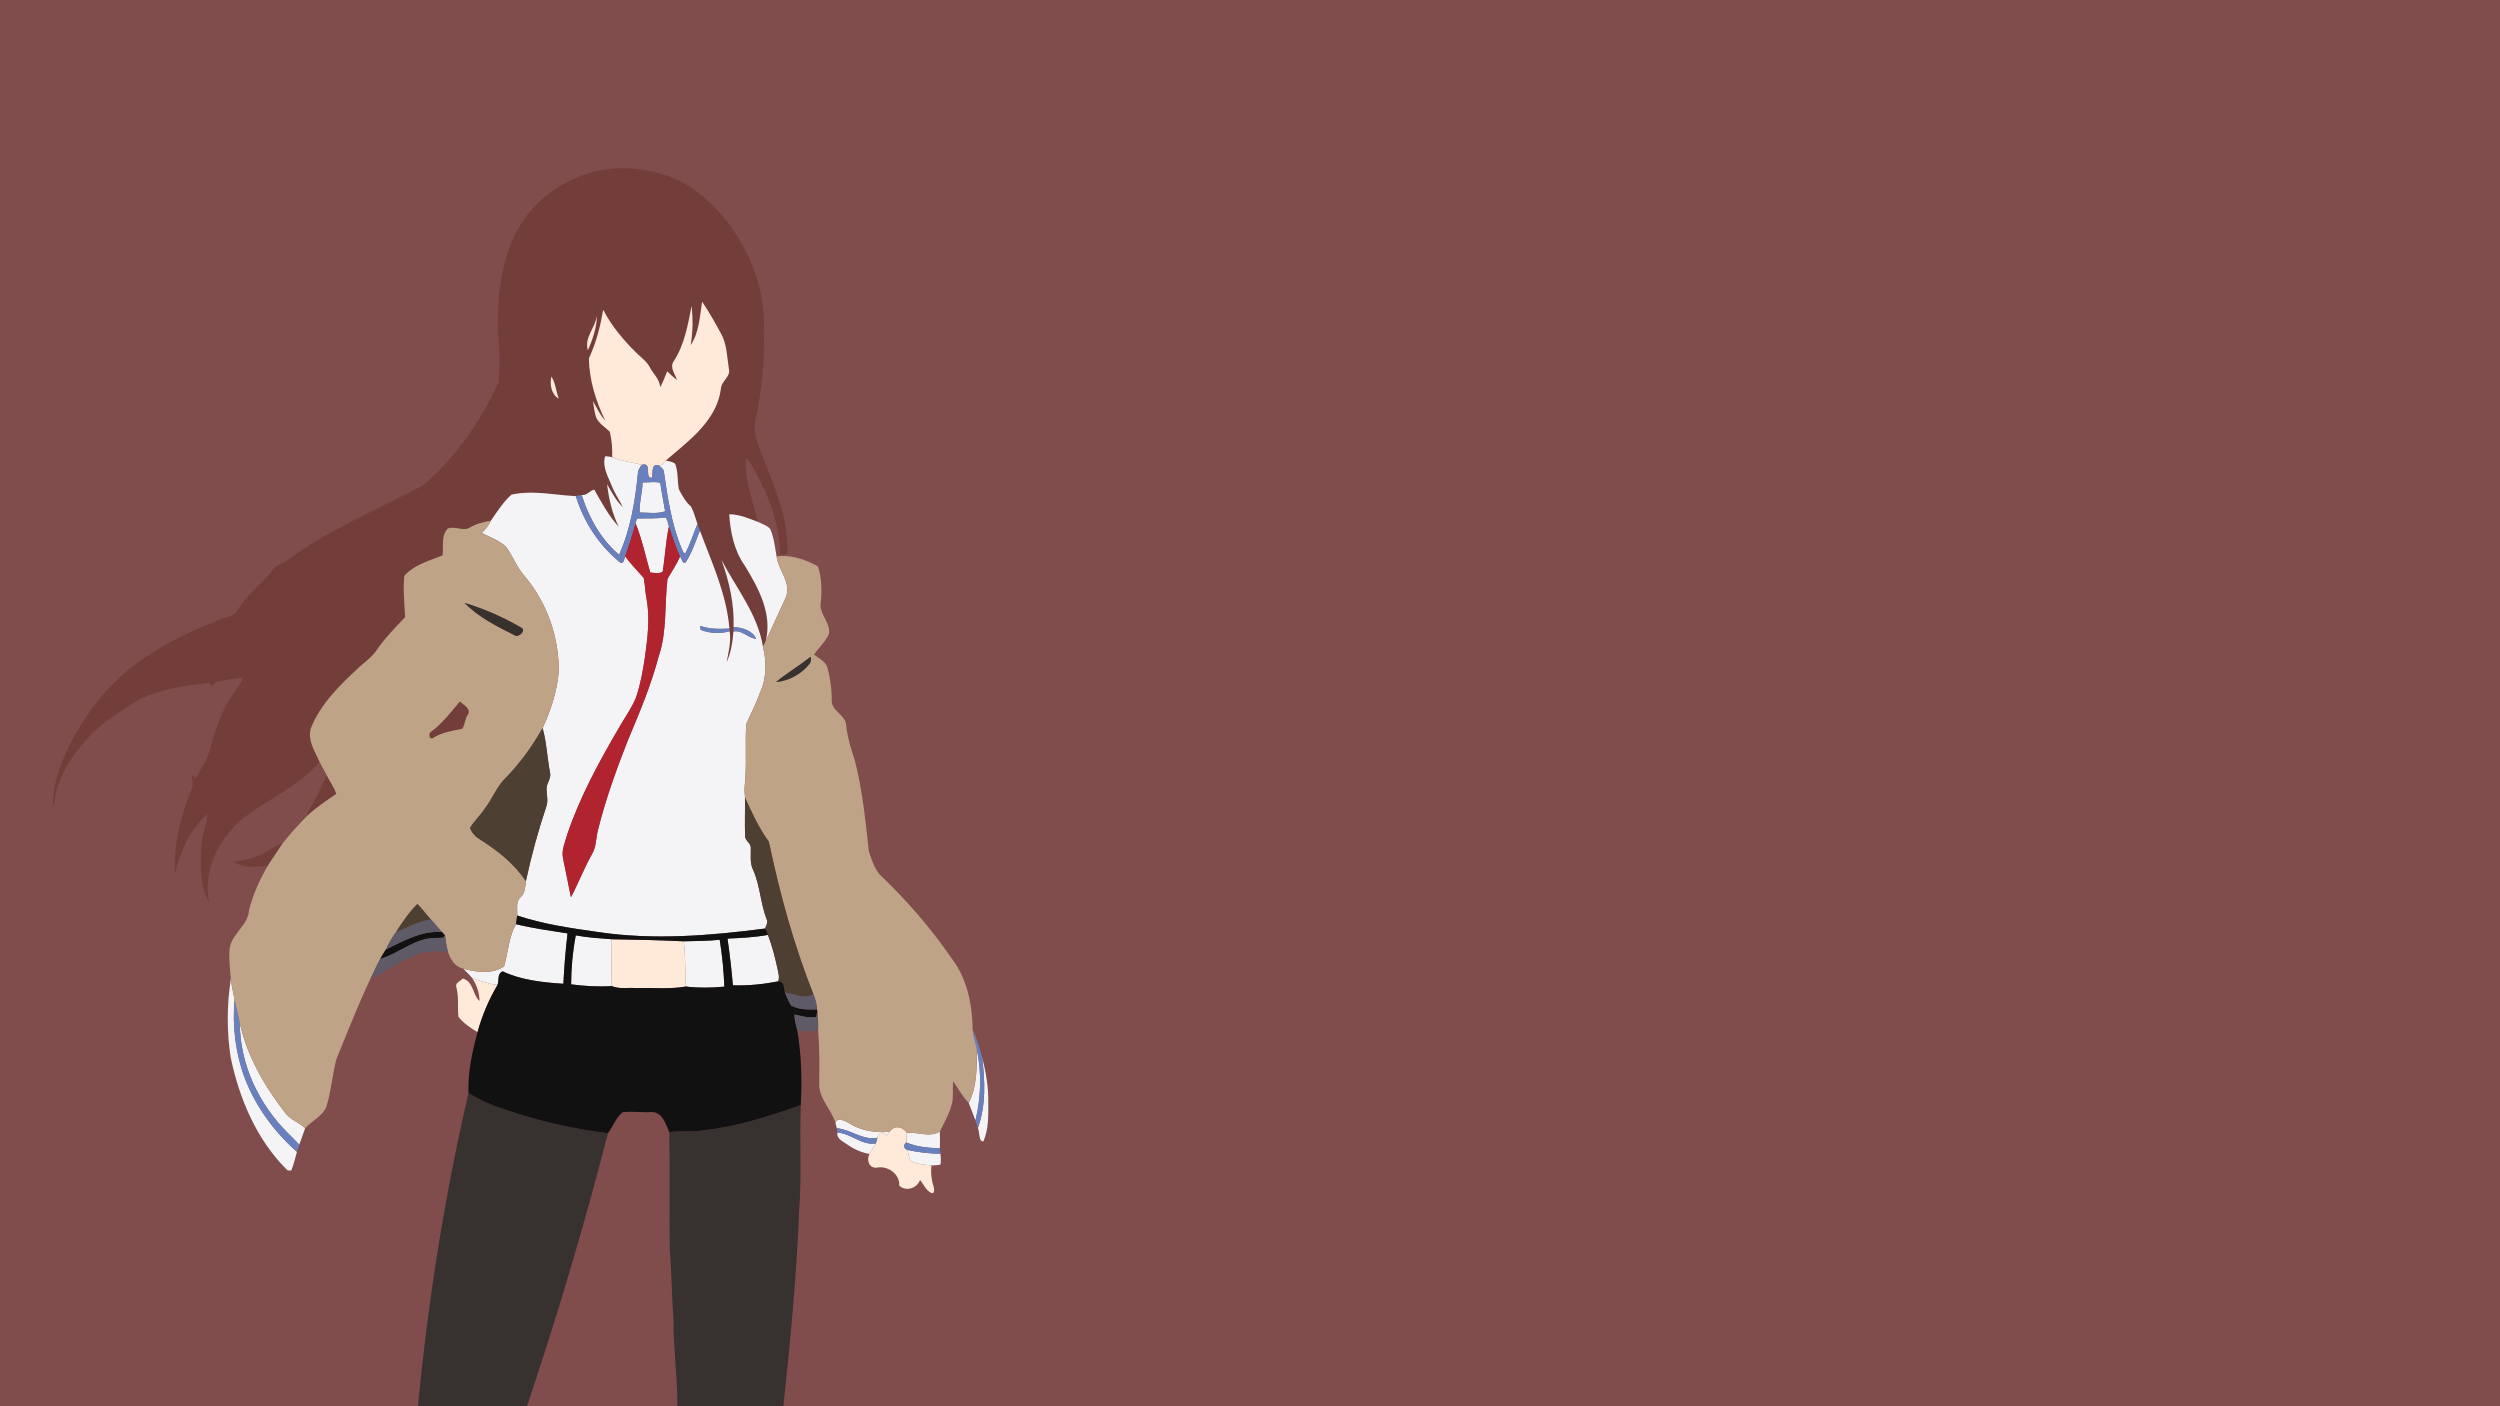 <svg height="1080" width="1920" xmlns="http://www.w3.org/2000/svg">
  <path id="background" d="m0 0h1920v1080h-1920z" fill="#804c4c"/>
  <g id="transform" transform="translate(0,0) scale(1.00)">
    <path id="color1" d="m476.717 129.182c-3.601.056-7.2.31-10.778.767-24.63 3.61-47.94 17.051-62.58 37.291-18.07 24.89-21.298 56.92-21.058 86.77 1.17 13.19 1.659 26.58.549 39.76-13.66 29.9-32.979 57.62-58.039 79.07-34.24 18.21-70.551 33.06-102.081 55.99-3.62 2.9-8.14 4.37-11.82 7.16-8.52 11.63-20.93 19.929-28.41 32.449-3.61 6.85-12.361 5.202-17.971 9.272-24 9.32-47.218 21.229-67.148 37.699-20.5 17.43-36.601 39.861-47.381 64.471-5.77 12.21-9.2 25.519-9.67 39.029.92-.24 1.339-.86 1.27-1.89 2.07-18.79 12.59-35.54 25.09-49.26 11.58-13.28 27.031-22.141 41.782-31.401 15.9-7.14 33.319-9.858 50.539-11.648 2.19-.62 3.181.729 3.541 2.699 1.36-1.79 2.598-3.979 5.148-4.029 6.31-.87 12.5-2.951 18.92-2.651-1.96 5.52-6.579 9.489-9.139 14.719-7.92 12.01-12.49 25.821-16.08 39.641-1.9 7.7-6.591 14.23-10.201 21.17-1.45 2.55-3.2-.569-4.16-1.869.74 4.34 1.861 9.04-.369 13.16-8.32 19.94-13.26 41.659-12.33 63.349 4.12-16.92 11.54-34.179 25-45.599-.69 8.14-4.129 15.8-4.709 24.01-.7 14.68-1.442 30.519 6.058 43.759-5.03-23.81 6.842-48.26 24.782-63.57 19.27-15.72 43.889-24.85 59.869-44.52-3.44-8.01-9.23-16.321-6.66-25.441 7.38-18.96 22.369-33.34 36.939-46.93 4.73-4.28 10.101-8.009 13.701-13.379 6.28-9.21 14.229-17.19 21.799-25.24-.42-10.53-1.689-21.171-.619-31.711 7.56-8.57 19.18-11.59 29.41-15.75.94-6.88-1.44-15.109 4.07-20.619 5.45-2.23 11.81 2.591 17.1-.849 4.85-2.97 10.43-4.111 15.93-5.161 4.83-6.96 9.459-14.431 15.859-20.031 16.32-3.63 33.001.431 49.371 1.151 1.47-.37 2.97-.7 4.5-.86 4.02.61 6.16-3.45 9.68-4.09 5.62 9.87 10.96 20.119 18.81 28.469-5.17-10.16-7.56-21.35-8.97-32.59 3.59 6.15 6.85 12.682 12.14 17.602-2.68-5.52-6.26-10.581-8.5-16.321-2.91-7.18-7.43-14.639-5.22-22.679 1.85-.27 3.69.18 5.47.66.23-6.59-.239-13.301-1.849-19.691-3.62-3.61-8.521-6.25-10.561-11.2-1.29-3.96-1.609-8.16-2.349-12.24 2.95 5.12 5.379 10.62 9.449 14.99-7.14-14.9-12.399-31.329-12.529-47.929 5.55-11.75 8.719-24.432 10.959-37.202 6.54 12.73 15.901 23.74 26.111 33.67 3.43 3.24 7.349 6.131 9.619 10.371 2.69 5.15 7.61 9.249 8.02 15.389 2.19-3.88 3.741-8.069 5.371-12.199 2.45 2.29 4.779 4.739 7.599 6.609-1.49-4.54-5.931-9.699-2.541-14.379 8.3-12.68 10.85-27.911 13.74-42.451.96 10.03 1.032 20.271-.808 30.211 6.58-9.84 7.059-22.09 8.849-33.42 5.21 7.64 9.781 15.729 14.161 23.879 4.95 8.26 4.909 18.24 6.349 27.5 1.69 6.17-5.549 9.312-6.029 15.012-2.94 24.82-24.831 40.499-42.381 55.529 2.39.73 5.371.849 7.221 2.619 2.38 6.22 1.56 13.091 2.83 19.541 2.49 4.82 5.199 9.699 9.369 13.299 2.23 4.15 3.271 8.83 4.881 13.25.62 1.71 1.268 3.421 1.898 5.141 9.09 24.5 20.571 48.87 22.631 75.25.05.52.149 1.56.209 2.08 1.23 8.03-.889 15.939-2.359 23.769 3.47-7.37 4.629-15.579 5.279-23.619.02-.84.072-2.519.102-3.359.64-17.64-3.331-35.151-9.321-51.651 11.35 21.79 27.84 41.7 31.85 66.62.71-1.45 1.449-2.869 2.189-4.299 5.22-20.92-5.658-40.85-16.228-58.09-8.02-11.36-11.021-25.561-11.791-39.211 7.8-.06 15.06 3.301 22.26 5.891-4.11-15.35-10.07-30.831-9.62-47.041-.71-2.96 2.531-.381 2.981.599 12.59 21.77 23.489 45.731 23.299 71.401 2.3-.14 6.601.879 5.701-2.821.81-28.81-12.811-55.088-22.461-81.468-2.22-6.09-3.539-12.711-2.029-19.131 4.81-22.12 7.069-44.8 6.439-67.43.91-21.35-3.981-42.92-13.871-61.85-11.2-22.35-28.27-42.5-50.68-54.14-14.137-6.614-29.787-10.073-45.392-9.828zm-18.317 113.209c.05 8.41-3.189 18.388-6.939 26.558-2.87-9.89 5.829-17.178 6.939-26.558zm-34.961 46.789c2.96 4.29 3.672 11.559 5.702 17.009-5.79-3.34-7.002-10.959-5.702-17.009zm-70.298 249.599c-6.94 8.13-13.401 16.851-22.121 23.231-2.43 1.12-1.269 6.65 1.621 4.75 6.74-4.27 14.6-5.529 22.25-6.959 2.31-2.82 2.018-7.46 4.218-10.66 3.3-4.48-2.998-7.952-5.968-10.362zm-102.18 56.721c-3.41 6.48-6.051 13.33-9.721 19.68-1.96 3.84-5.059 7.25-5.599 11.67 6.89-6.56 14.788-11.84 22.638-17.11-1.66-5.11-4.918-9.49-7.318-14.24zm-33.971 52.301c-2.35.42-4.54 1.429-6.48 2.799-9.29 6.3-20.211 10.12-31.401 10.98 7.74 5.62 17.712 4.109 26.602 3.289 3.56-5.82 7.609-11.318 11.279-17.068z" fill="#733e3a"/>
    <path id="color2" d="m539.23 231.74c-1.79 11.33-2.269 23.58-8.849 33.42 1.84-9.94 1.768-20.181.808-30.211-2.89 14.54-5.44 29.771-13.74 42.451-3.39 4.68 1.051 9.839 2.541 14.379-2.82-1.87-5.149-4.319-7.599-6.609-1.63 4.13-3.181 8.319-5.371 12.199-.41-6.14-5.33-10.239-8.02-15.389-2.27-4.24-6.189-7.131-9.619-10.371-10.21-9.93-19.571-20.94-26.111-33.67-2.24 12.77-5.409 25.452-10.959 37.202.13 16.6 5.389 33.029 12.529 47.929-4.07-4.37-6.499-9.87-9.449-14.99.74 4.08 1.059 8.28 2.349 12.24 2.04 4.95 6.941 7.59 10.561 11.2 1.61 6.39 2.079 13.101 1.849 19.691 7.21 3.07 15.18 3.669 22.69 5.809 8.65-2.52 1.649 10.911 7.849 9.871 1.11-3.82-1.04-11.002 5.26-9.522 2.67.3 4.031-1.809 5.381-3.709 17.55-15.03 39.441-30.709 42.381-55.529.48-5.7 7.719-8.842 6.029-15.012-1.44-9.26-1.399-19.24-6.349-27.5-4.38-8.15-8.951-16.239-14.161-23.879zm-80.83 10.651c-1.11 9.38-9.809 16.668-6.939 26.558 3.75-8.17 6.989-18.148 6.939-26.558zm-34.961 46.789c-1.3 6.05-.088 13.669 5.702 17.009-2.03-5.45-2.742-12.719-5.702-17.009zm46.331 432.16c-.14 11.98-.251 23.981.019 35.961 5.69 2.52 12.181 1.048 18.221 1.558 12.89-.46 26.03 1.061 38.76-1.189-.8-11.59-.099-23.21-1.719-34.75-18.37-.87-36.861-1.33-55.281-1.58zm-107.081 29.93c3.48 5.25 5.48 11.22 5.6 17.55-5.38-4.63-4.499-15.16-12.949-17.3-1.81 2.11-6.15 3.33-4.83 6.82 2.01 7.39.68 15.071 1.57 22.551 3.88 4.98 9.3 8.59 14.66 11.83 3.48-12.74 8.689-24.96 15.369-36.34-6.72-.59-13.07-2.971-19.42-5.111zm326.352 114.427c-2.174.049-4.293 1.126-5.771 3.492-1.08.75-2.121 4.481-3.491 2.061-2.33-3.42-5.369-.32-5.949 2.59-.35 1.46-.621 2.949-1.221 4.349-1.48 2.77-3.298 5.332-4.888 8.032-2.28 4.49-.581 10.78 5.259 10.58 8.59-1.87 18.12 4.559 17.68 13.779 5.02 4.73 13.549 2.201 15.949-4.359 2.76 3.32 4.471 7.839 8.461 9.929 3.12 1.22 2.411-3.3 1.901-5-1.68-5.19-2.27-10.65-1.66-16.08-5.3-.81-11.16-.591-15.84-3.541-1.62-2.48-1.742-5.589-2.612-8.359-2.81-.89-3.219-4.03-.879-5.76.25-2.45.371-4.909.491-7.359-1.744-2.779-4.634-4.417-7.43-4.354z" fill="#ffead9"/>
    <path id="color3" d="m466.064 350.473c-.46-.012-.922.01-1.384.078-2.21 8.04 2.31 15.499 5.22 22.679 2.24 5.74 5.82 10.801 8.5 16.321-5.29-4.92-8.55-11.452-12.14-17.602 1.41 11.24 3.8 22.43 8.97 32.59-7.85-8.35-13.19-18.599-18.81-28.469-3.52.64-5.66 4.7-9.68 4.09 5.42 17.25 14.741 34.169 28.731 45.879 8.87-19.79 12.418-41.569 14.478-63.039.21-2.29 1.631-4.16 2.891-5.98-7.51-2.14-15.48-2.739-22.69-5.809-1.335-.36-2.704-.703-4.086-.738zm45.266 3.187c-1.35 1.9-2.711 4.009-5.381 3.709 1.49 1.33 3.491 2.53 3.871 4.67 2.95 20.12 5.859 40.632 13.799 59.512.83 1.08 1.032 4.109 2.932 3.029 3.62-7.13 6.03-14.821 9.08-22.211-1.61-4.42-2.651-9.1-4.881-13.25-4.17-3.6-6.879-8.479-9.369-13.299-1.27-6.45-.45-13.321-2.83-19.541-1.85-1.77-4.831-1.889-7.221-2.619zm-9.154 16.565c-2.888-.019-5.928.383-8.715.246-.02 7.78-2.691 15.359-2.191 23.129 6.46.05 13.33 1.22 19.55-.93-1.13-7.26-2.771-14.46-3.701-21.75-1.534-.521-3.211-.684-4.943-.695zm-93.92 8.158c-5.15-.031-10.287.352-15.387 1.486-6.4 5.6-11.029 13.071-15.859 20.031-1.59 3.65-4.269 6.57-6.949 9.44 6.36 3.34 13.5 5.7 18.74 10.81 5.23 7.25 8.239 15.989 14.369 22.639 17.04 20.32 26.3 46.741 25.92 73.211-1.29 15.09-6.09 29.489-12.36 43.199 3.13 11.19 3.459 22.881 5.719 34.231 1.08 4.51-2.889 8.13-2.709 12.55.06 4.54 1.44 9.219-.24 13.639-6.31 18.74-11.491 37.862-15.641 57.192-.46 4.26-.569 8.989-3.939 12.119-4.02 3.66-2.401 9.399-2.721 14.189 20 6.66 40.991 9.691 61.801 12.641 42.66 6.44 86.011 2.881 128.561-2.629.7-1.98 2.029-3.961 1.619-6.141-5.12-12.39-5.229-26.24-10.629-38.59-2.85-5.45-1.762-11.601-1.932-17.461-.02-3.57-4.469-5.278-4.379-8.888-.37-9.89.071-19.792-.109-29.682-.35-3.11-.49-6.249-.16-9.359 1.67-15.57.138-31.29 1.138-46.86 3.49-8.14 7.721-16.009 10.641-24.429 5.09-11 5-23.541 2.17-35.121-4.01-24.92-20.5-44.83-31.85-66.62 5.99 16.5 9.961 34.011 9.321 51.651 6.34.05 15.109 2.91 17.259 9.01-6.27-.72-10.641-6.921-17.361-5.651-.65 8.04-1.809 16.249-5.279 23.619 1.47-7.83 3.589-15.739 2.359-23.769-7.3 1.97-15.178 1.66-22.228-1.08-.11-.76-.332-2.291-.442-3.061 7.26 2.46 14.901 2.451 22.461 2.061-2.06-26.38-13.541-50.75-22.631-75.25-3.35 8.26-6.048 16.92-10.978 24.42-2.42 1.53-2.972-3.09-4.272-4.51-2.64 6.05-6.428 11.469-9.648 17.189-2.4 19.76-.201 40.2-6.731 59.34-5.84 22.14-14.689 43.271-23.589 64.301-8.87 22.56-17.142 45.431-23.032 68.971-1.69 6.35-1.22 13.369-4.84 19.109-5.97 10.59-10.269 22.02-15.959 32.74-2.06-9.87-3.929-19.78-6.009-29.64-1.58-6.42 1.649-12.619 3.209-18.719 9.94-29.34 24.96-56.641 40.58-83.291 4.09-7.24 9.171-14.001 12.201-21.801 3.47-10.09 5.328-20.65 6.898-31.18 1.95-14.62 3.93-29.529 1.26-44.189-1.16-5.43-1.179-11.051-2.279-16.461-4.77-5.48-9.94-10.649-14.26-16.529-.72 2.18-1.28 6.98-4.43 4.22-15.79-13.01-27.44-30.9-33.41-50.46-11.254-.495-22.654-2.569-33.984-2.637zm151.834 16.617c.77 13.65 3.771 27.851 11.791 39.211 10.57 17.24 21.448 37.17 16.228 58.09 5.06-11.2 10.361-22.312 15.411-33.522 4.67-11.14-5.81-20.759-7.12-31.439-1.23-7.03-1.92-14.33-4.81-20.92-2.23-2.94-6.13-3.819-9.24-5.529-7.2-2.59-14.46-5.951-22.26-5.891zm-48.66 2.449c-6.79.75-13.61.771-20.43.721-2.29-.53-2.37 2.089-2.93 3.619 4.96 12.26 7.671 25.281 11.321 37.941 3.01.15 7.34 1.14 9.58-.74 1.86-11.48 2.279-23.24 4.779-34.65-.62-2.35-1.2-4.731-2.32-6.891zm-115.17 312.321c-5.61 9.95-6.01 21.621-9.1 32.361-9.15 6.32-21.231 4.56-31.381 1.84 2.36 2.37 4.84 4.659 6.91 7.299 6.35 2.14 12.7 4.521 19.42 5.111 1.4-3.58-.518-8.461 3.942-10.371 14.05 6.69 30.909 8.541 46.629 9.541.6-12.93 1.679-25.841 3.189-38.701-13.24-2.08-26.569-3.88-39.609-7.08zm193.51 8.24c-10.25 1.87-20.66 2.36-31.04 2.83 1.71 11.92 3.119 23.89 4.129 35.89 11.64.41 23.311-.809 34.741-3.019 1.34-3.15.13-6.49-.44-9.66-1.96-8.81-4.12-17.611-7.39-26.041zm-147.571.359c-2.38 12.35-3.52 25.031-3.58 37.611 10.32 1.36 20.78 2.011 31.17 1.321-.27-11.98-.159-23.981-.019-35.961-9.22-.71-18.471-1.251-27.571-2.971zm110.531 3.391c-9.2.9-18.449.96-27.679 1.16 1.62 11.54.919 23.16 1.719 34.75 9.76 1.19 19.751 1.04 29.531.07-.47-12.04-1.621-24.09-3.571-35.98zm-375.429 29.929c-3.08 19.94-3.221 40.4-.151 60.35 6.59 31.62 19.75 62.882 42.86 86.022.91 1.13 2.411.97 3.701.83 1.94-4.59 2.91-9.512 4.35-14.272-17.52-15.4-31.651-34.77-40.071-56.58-7.19-19.18-9.611-39.989-7.871-60.369-.91-5.34-2.328-10.581-2.818-15.981zm6.859 34.1c.12 31.88 14.77 62.571 37.27 84.791 2.85 2.8 5.73 5.581 8.41 8.561 1.52-4.17 2.97-8.352 4.48-12.522-4.55-4.54-11.119-6.57-15.179-11.75-15.85-20.5-29.301-43.56-34.981-69.08zm566.061 20.121c-.13 13.77.33 28.57-6.25 41.07 1.74 4.52 3.469 9.039 5.189 13.559 4.36-17.84 4.741-36.639 1.061-54.629zm4.029 5.86c2.26 18.17 3.09 37.031-3.25 54.541 1.51 2.98.48 10.879 4.27 10.209 4.04-9.26 3.76-19.62 3.71-29.52.29-11.9-1.84-23.72-4.73-35.23zm-109.389 48.179c-1.757-.016-3.103.786-3.072 3.201.28 1.1.61 2.23.91 3.35 10.75.9 19.821 9.5 31.131 7.34.58-2.91 3.619-6.01 5.949-2.59 1.37 2.42 2.411-1.311 3.491-2.061-11.03.97-22.18-.758-31.62-6.808-1.586-1.035-4.529-2.41-6.789-2.432zm76.959 9.071c-7.71 4.84-16.939.171-25.349 1.031-.12 2.45-.241 4.909-.491 7.359 8.18 3.35 17.07 4.339 25.84 4.379.14-4.26.08-8.519 0-12.769zm-78.73.8c-.64 5 4.53 6.869 7.83 9.299 5 3.57 10.741 6.022 16.801 7.102 1.59-2.7 3.408-5.262 4.888-8.032-11.01 1.65-19.059-7.879-29.519-8.369zm53.769 13.35c.87 2.77.992 5.879 2.612 8.359 4.68 2.95 10.54 2.731 15.84 3.541 2.33-.08 4.708-.08 6.978-.72.49-2.74.261-5.54-.039-8.28-8.54-.06-17.041-1.12-25.391-2.9z" fill="#f4f4f6"/>
    <path id="color4" d="m494.885 356.707c-.56-.019-1.234.076-2.045.313-1.26 1.82-2.681 3.69-2.891 5.98-2.06 21.47-5.608 43.249-14.478 63.039-13.99-11.71-23.311-28.629-28.731-45.879-1.53.16-3.03.49-4.5.86 5.97 19.56 17.62 37.45 33.41 50.46 3.15 2.76 3.71-2.04 4.43-4.22 2.95-8.4 5.9-16.801 7.99-25.471.56-1.53.64-4.149 2.93-3.619 6.82.05 13.64.029 20.43-.721 1.12 2.16 1.7 4.541 2.32 6.891 2.74 7.73 5.019 15.64 8.529 23.08 1.3 1.42 1.852 6.04 4.272 4.51 4.93-7.5 7.628-16.16 10.978-24.42-.63-1.72-1.278-3.431-1.898-5.141-3.05 7.39-5.46 15.081-9.08 22.211-1.9 1.08-2.102-1.949-2.932-3.029-7.94-18.88-10.849-39.392-13.799-59.512-.38-2.14-2.381-3.34-3.871-4.67-6.3-1.48-4.15 5.702-5.26 9.522-5.618.942-.395-10-5.804-10.184zm7.291 13.518c1.732.011 3.409.174 4.943.695.93 7.29 2.571 14.49 3.701 21.75-6.22 2.15-13.09.98-19.55.93-.5-7.77 2.171-15.349 2.191-23.129 2.787.137 5.827-.265 8.715-.246zm35.523 110.474c.11.77.332 2.301.442 3.061 7.05 2.74 14.928 3.05 22.228 1.08-.06-.52-.159-1.56-.209-2.08-7.56.39-15.201.399-22.461-2.061zm25.692.932c-.03.84-.082 2.519-.102 3.359 6.72-1.27 11.091 4.931 17.361 5.651-2.15-6.1-10.919-8.96-17.259-9.01zm-383.272 286.039c-1.74 20.38.681 41.189 7.871 60.369 8.42 21.81 22.551 41.18 40.071 56.58.57-1.84 1.179-3.658 1.779-5.478-2.68-2.98-5.56-5.761-8.41-8.561-22.5-22.22-37.15-52.911-37.27-84.791-1.11-6.1-2.751-12.069-4.041-18.119zm566.881 22.93c.43 5.22 2.121 10.21 3.221 15.31 3.68 17.99 3.299 36.789-1.061 54.629.61 1.92 1.25 3.832 1.84 5.772 6.34-17.51 5.51-36.371 3.25-54.541-2.08-7.16-4.13-14.38-7.25-21.17zm-104.301 75.9c.09.83.291 2.49.391 3.32 10.46.49 18.509 10.019 29.519 8.369.6-1.4.871-2.889 1.221-4.349-11.31 2.16-20.381-6.44-31.131-7.34zm53.281 10.91c-2.34 1.73-1.931 4.87.879 5.76 8.35 1.78 16.851 2.84 25.391 2.9-.14-1.44-.29-2.861-.43-4.281-8.77-.04-17.66-1.029-25.84-4.379z" fill="#6881be"/>
    <path id="color5" d="m377.01 399.9c-5.5 1.05-11.08 2.191-15.93 5.161-5.29 3.44-11.65-1.381-17.1.849-5.51 5.51-3.13 13.739-4.07 20.619-10.23 4.16-21.85 7.18-29.41 15.75-1.07 10.54.199 21.181.619 31.711-7.57 8.05-15.519 16.03-21.799 25.24-3.6 5.37-8.971 9.099-13.701 13.379-14.57 13.59-29.559 27.97-36.939 46.93-2.57 9.12 3.22 17.431 6.66 25.441 1.81 3.54 3.741 7.01 5.621 10.52 2.4 4.75 5.658 9.13 7.318 14.24-7.85 5.27-15.748 10.55-22.638 17.11-6.57 6.67-12.891 13.561-18.651 20.951-3.67 5.75-7.719 11.248-11.279 17.068-6.31 10.67-11.421 22.12-14.461 34.16-.67 11.55-12.901 17.751-14.881 28.991-.78 7.9.282 15.799.932 23.669.49 5.4 1.908 10.641 2.818 15.981 1.29 6.05 2.931 12.019 4.041 18.119 5.68 25.52 19.131 48.58 34.981 69.08 4.06 5.18 10.629 7.21 15.179 11.75 5.06-5.97 13.369-9.129 16.369-16.799 3.75-11.89 4.502-24.49 7.692-36.49 8.47-20.54 16.439-41.331 26.019-61.381 2.55-5.14 4.779-10.449 7.549-15.469 1.39-2.51 2.891-4.949 4.471-7.339 2.05-4.82 4.829-9.272 7.859-13.532 4.88-7.48 9.9-15.059 16.26-21.349 3.76 3.72 6.821 8.079 10.441 11.939 2.96 3.06 5.56 6.441 8.44 9.571.79.8 1.56 1.63 2.31 2.5.69 4.21 1.04 8.491 2.25 12.611 1.92 5.89 5.339 11.55 11.799 13.09 10.15 2.72 22.231 4.48 31.381-1.84 3.09-10.74 3.49-22.411 9.1-32.361.33-2.22.619-4.441.939-6.651.32-4.79-1.299-10.529 2.721-14.189 3.37-3.13 3.479-7.859 3.939-12.119-8.74-13.38-21.48-23.372-34.82-31.862-3.56-2.07-6.718-5.07-7.978-9.08 2.86-5.19 7.498-9.139 10.728-14.109 6.27-7.91 9.61-17.86 17.07-24.85 10.96-11.27 20.101-24.091 27.871-37.711 6.27-13.71 11.07-28.109 12.36-43.199.38-26.47-8.88-52.891-25.92-73.211-6.13-6.65-9.139-15.389-14.369-22.639-5.24-5.11-12.38-7.47-18.74-10.81 2.68-2.87 5.359-5.79 6.949-9.44zm223.576 27.118c-1.388.029-2.783.134-4.186.322 1.31 10.68 11.79 20.299 7.12 31.439-5.05 11.21-10.351 22.322-15.411 33.522-.74 1.43-1.479 2.849-2.189 4.299 2.83 11.58 2.92 24.121-2.17 35.121-2.92 8.42-7.151 16.289-10.641 24.429-1 15.57.532 31.29-1.138 46.86-.33 3.11-.19 6.249.16 9.359 5.27 11.8 10.67 23.581 18.34 34.041 8.34 39.78 19.16 79.179 34.16 117.029 1.6 3.72 2.599 7.681 2.869 11.731.04.37.12 1.12.16 1.5.66 4.84.801 9.729.641 14.609 1.14 13.55 1.059 27.141.859 40.731-.5 11.88 9.829 20.22 12.629 31.14-.07-5.52 7.041-2.609 9.861-.769 9.44 6.05 20.59 7.778 31.62 6.808 3.38-5.41 10.101-4.078 13.201.862 8.41-.86 17.639 3.809 25.349-1.031 3.58-7.31 7.739-14.471 9.539-22.491.92-5.29.012-10.699.782-16.009 3.86 5.55 6.91 11.66 11.83 16.46 6.58-12.5 6.12-27.3 6.25-41.07-1.1-5.1-2.791-10.09-3.221-15.31-.21-19.12-4.25-38.991-16.07-54.491-16.07-23.47-34.88-44.989-55.45-64.609-4.2-5.05-6.191-11.639-8.191-17.789-2.57-23.29-4.888-46.75-10.728-69.5-2.88-8.9-5.74-17.861-6.68-27.221-.52-8.02-11.221-10.82-11.131-18.97.13-8.38-1-16.751-3.17-24.831-1.36-5.18-6.539-7.518-10.439-10.468 3.65-5.42 8.92-9.801 11.5-15.901 1.48-9.11-8.41-15.809-6.18-24.849.77-9.02.598-18.431-2.352-27.051-8.487-4.629-17.809-8.11-27.523-7.902zm-243.746 36.033c15.05 4.56 29.601 10.92 43.211 18.83 4.76 1.83-1.791 8.409-4.891 5.949-13.58-6.82-27.63-13.749-38.32-24.779zm265.699 41.502c.797.097.109 3.608-.369 4.658-6.16 8.16-15.941 13.69-26.141 14.59 8.39-6.92 17.8-12.481 26.33-19.221.067-.026.127-.034.18-.027zm-269.398 34.226c2.97 2.41 9.268 5.882 5.968 10.362-2.2 3.2-1.908 7.84-4.218 10.66-7.65 1.43-15.51 2.689-22.25 6.959-2.89 1.9-4.051-3.63-1.621-4.75 8.72-6.38 15.181-15.101 22.121-23.231z" fill="#bea386"/>
    <path id="color6" d="m488.07 401.789c-2.09 8.67-5.04 17.071-7.99 25.471 4.32 5.88 9.49 11.049 14.26 16.529 1.1 5.41 1.119 11.031 2.279 16.461 2.67 14.66.69 29.569-1.26 44.189-1.57 10.53-3.428 21.09-6.898 31.18-3.03 7.8-8.111 14.561-12.201 21.801-15.62 26.65-30.64 53.951-40.58 83.291-1.56 6.1-4.789 12.299-3.209 18.719 2.08 9.86 3.949 19.77 6.009 29.64 5.69-10.72 9.989-22.15 15.959-32.74 3.62-5.74 3.15-12.759 4.84-19.109 5.89-23.54 14.162-46.411 23.032-68.971 8.9-21.03 17.749-42.161 23.589-64.301 6.53-19.14 4.331-39.58 6.731-59.34 3.22-5.72 7.008-11.139 9.648-17.189-3.51-7.44-5.789-15.35-8.529-23.08-2.5 11.41-2.919 23.17-4.779 34.65-2.24 1.88-6.57.89-9.58.74-3.65-12.66-6.361-25.681-11.321-37.941z" fill="#b0232f"/>
    <path id="color7" d="m356.84 463.051c10.69 11.03 24.74 17.959 38.32 24.779 3.1 2.46 9.651-4.119 4.891-5.949-13.61-7.91-28.161-14.27-43.211-18.83zm265.699 41.502c-.053-.007-.113.001-.18.027-8.53 6.74-17.94 12.301-26.33 19.221 10.2-.9 19.981-6.43 26.141-14.59.478-1.05 1.166-4.561.369-4.658zm-262.76 335.056c-18.35 79.12-31.079 159.541-38.769 240.391h83.679c23.25-69.11 44.091-139.05 62.211-209.68-27.15-3.31-53.951-9.461-79.791-18.451-9.64-2.8-18.61-7.36-27.33-12.26zm255.221 9.202c-24.42 8.45-49.17 16.639-75.01 19.289-8.61 1.59-17.37.159-26.01 1.339.66 30.17-.009 60.381.411 90.571 1.56 17.63 1.399 35.34 2.849 52.97-.16 22.38 3.119 44.65 2.959 67.02h81.41c5.33-49.88 10.222-99.89 12.102-150 2.14-27 .239-54.139 1.289-81.189z" fill="#373130"/>
    <path id="color8" d="m416.73 559.199c-7.77 13.62-16.911 26.441-27.871 37.711-7.46 6.99-10.8 16.94-17.07 24.85-3.23 4.97-7.868 8.919-10.728 14.109 1.26 4.01 4.418 7.01 7.978 9.08 13.34 8.49 26.08 18.482 34.82 31.862 4.15-19.33 9.331-38.452 15.641-57.192 1.68-4.42.3-9.099.24-13.639-.18-4.42 3.789-8.04 2.709-12.55-2.26-11.35-2.589-23.041-5.719-34.231zm155.401 53.17c.18 9.89-.261 19.792.109 29.682-.09 3.61 4.359 5.318 4.379 8.888.17 5.86-.918 12.011 1.932 17.461 5.4 12.35 5.509 26.2 10.629 38.59.41 2.18-.919 4.161-1.619 6.141 1.06 1.46 1.699 3.139 2.209 4.879 3.27 8.43 5.43 17.231 7.39 26.041.57 3.17 1.78 6.51.44 9.66 4.97-.19 4.32 5.259 5.23 8.619 7.07.93 15.191 5.509 21.801 1.109-15-37.85-25.82-77.249-34.16-117.029-7.67-10.46-13.07-22.241-18.34-34.041zm-251.592 81.891c-6.36 6.29-11.38 13.869-16.26 21.349 8.91-3.16 17.131-8.19 26.701-9.41-3.62-3.86-6.681-8.219-10.441-11.939z" fill="#4d3f32"/>
    <path id="color9" d="m397.199 703.119c-.32 2.21-.609 4.431-.939 6.651 13.04 3.2 26.369 5 39.609 7.08-1.51 12.86-2.589 25.771-3.189 38.701-15.72-1-32.579-2.851-46.629-9.541-4.46 1.91-2.542 6.791-3.942 10.371-6.68 11.38-11.889 23.6-15.369 36.34-4.12 15.25-7.561 31.008-6.961 46.888 8.72 4.9 17.69 9.46 27.33 12.26 25.84 8.99 52.641 15.141 79.791 18.451 3.86-5.29 6.181-11.811 11.241-16.121 7.22-.91 14.589.311 21.879-.129 8.46-.45 11.31 9.079 13.96 15.369 8.64-1.18 17.4.251 26.01-1.339 25.84-2.65 50.59-10.839 75.01-19.289 1.06-19.3.51-38.801-2.73-57.891-1-3.87-2.09-7.769-2.18-11.789 5.52 1.12 11.121 3.129 16.801 1.859.33-1.44.589-2.88.769-4.32-.04-.38-.12-1.13-.16-1.5-6.65.31-13.781.27-19.811-2.84-2.01-3.12-3.469-6.57-4.859-10-.91-3.36-.26-8.809-5.23-8.619-11.43 2.21-23.101 3.429-34.741 3.019-1.01-12-2.419-23.97-4.129-35.89 10.38-.47 20.79-.96 31.04-2.83-.51-1.74-1.149-3.419-2.209-4.879-42.55 5.51-85.901 9.069-128.561 2.629-20.81-2.95-41.801-5.981-61.801-12.641zm-60.703 12.539c-14.507-.046-27.335 7.361-40.076 13.483-1.58 2.39-3.081 4.829-4.471 7.339 14.48-4.17 27.061-16.511 43.051-16.121 2.31-.34 5.84.871 6.73-2.089-.75-.87-1.52-1.7-2.31-2.5-.983-.072-1.957-.109-2.924-.112zm105.703 2.711c9.1 1.72 18.351 2.261 27.571 2.971 18.42.25 36.911.71 55.281 1.58 9.23-.2 18.479-.26 27.679-1.16 1.95 11.89 3.101 23.94 3.571 35.98-9.78.97-19.771 1.12-29.531-.07-12.73 2.25-25.87.729-38.76 1.189-6.04-.51-12.531.962-18.221-1.558-10.39.69-20.85.039-31.17-1.321.06-12.58 1.2-25.261 3.58-37.611z" fill="#111"/>
    <path id="color10" d="m330.98 706.199c-9.57 1.22-17.791 6.25-26.701 9.41-3.03 4.26-5.809 8.712-7.859 13.532 13.59-6.53 27.28-14.521 43-13.371-2.88-3.13-5.48-6.511-8.44-9.571zm10.75 12.071c-.89 2.96-4.42 1.749-6.73 2.089-15.99-.39-28.571 11.951-43.051 16.121-2.77 5.02-4.999 10.329-7.549 15.469 12.62-6.57 24.56-14.608 37.95-19.648 6.96-2.32 14.42-1.55 21.63-1.42-1.21-4.12-1.56-8.401-2.25-12.611zm261.1 44.06c1.39 3.43 2.849 6.88 4.859 10 6.03 3.11 13.161 3.15 19.811 2.84-.27-4.05-1.269-8.011-2.869-11.731-6.61 4.4-14.731-.179-21.801-1.109zm24.83 14.34c-.18 1.44-.439 2.88-.769 4.32-5.68 1.27-11.281-.739-16.801-1.859.09 4.02 1.18 7.919 2.18 11.789 5.27 1.1 10.741 1.639 16.031.359.16-4.88.019-9.769-.641-14.609z" fill="#5e5a68"/>
  </g>
</svg>
